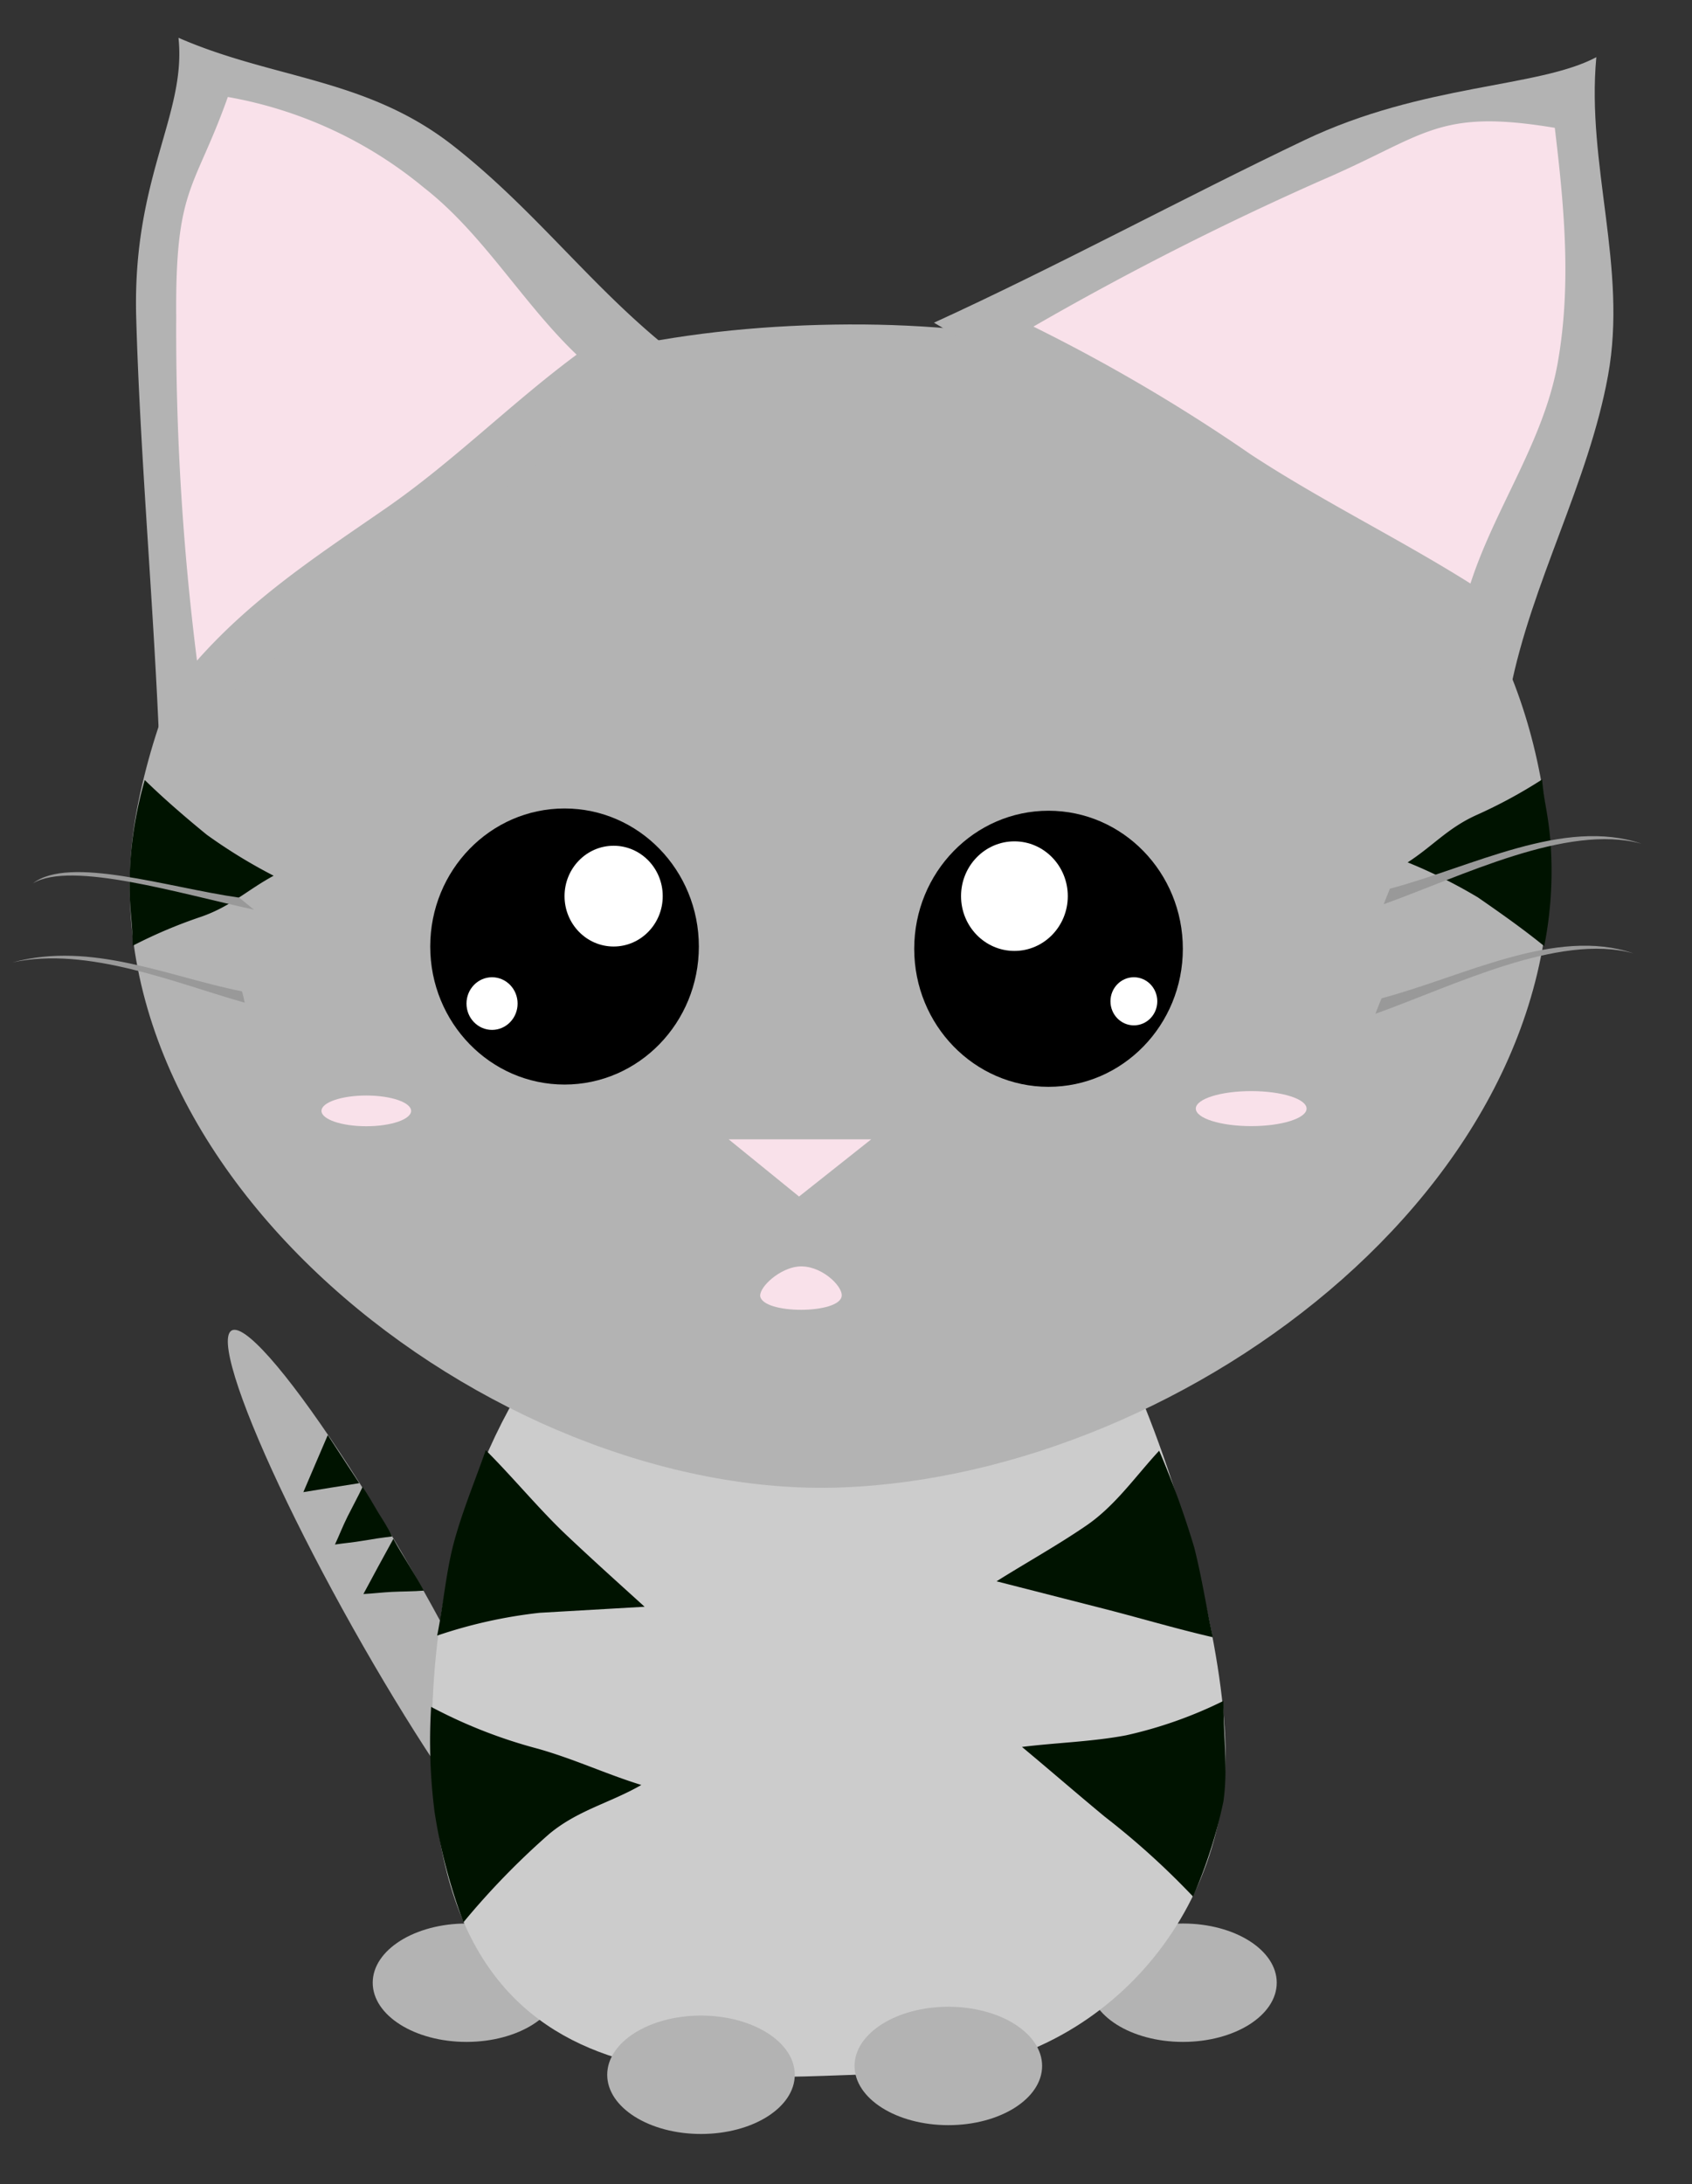 <svg id="Layer_1" data-name="Layer 1" xmlns="http://www.w3.org/2000/svg" width="134.42" height="173.42" viewBox="0 0 134.42 173.42"><rect x="0" y="0" width="134.42" height="173.42" fill="#333333" stroke="none"/><defs><style>.cls-1{fill:#b3b3b3;}.cls-2{fill:#ccc;}.cls-3{fill:#fff;}.cls-4{fill:#f9e1ea;}.cls-5{fill:#999;}.cls-6{fill:#001300;}</style></defs><ellipse class="cls-1" cx="30.78" cy="127.66" rx="3.17" ry="25.26" transform="translate(-58.59 31.44) rotate(-29.33)"/><ellipse class="cls-1" cx="37.06" cy="157.42" rx="7.45" ry="4.7"/><ellipse class="cls-1" cx="93.98" cy="157.42" rx="7.45" ry="4.7"/><path class="cls-2" d="M72.53,164.61c-13.71,0-38.22,5-38.22-26.6,0-34,24.51-47.55,38.22-47.55s24.83,34.79,24.83,48.79S86.25,164.61,72.53,164.61Z"/><path class="cls-1" d="M122.8,64.31c3.82,28.66-28.29,52.79-56,53.79S5,92.5,11,63.64,42.57,25.88,67.4,25.76,119,35.64,122.8,64.31Z"/><ellipse cx="44.85" cy="75.15" rx="10.67" ry="10.96"/><ellipse cx="83.3" cy="75.33" rx="10.67" ry="10.96"/><ellipse class="cls-3" cx="48.75" cy="71.15" rx="3.9" ry="4"/><ellipse class="cls-3" cx="80.59" cy="71.15" rx="4.24" ry="4.35"/><ellipse class="cls-3" cx="39.09" cy="79.68" rx="2.03" ry="2.09"/><ellipse class="cls-3" cx="90.08" cy="79.5" rx="1.86" ry="1.91"/><path class="cls-4" d="M57.89,90.46H69.21L63.48,95Z"/><path class="cls-4" d="M66.87,102.88c.06-.82-1.72-2.5-3.48-2.32-1.43.15-3,1.54-3,2.32C60.54,104.37,66.76,104.36,66.87,102.88Z"/><path class="cls-1" d="M12.68,59.78c-.43-11.33-1.55-23.49-1.86-34.6S14.83,9.11,14.18,3C21.74,6.3,29.11,6.17,36,11.57s11.44,11.87,18.27,17C46.89,33.3,40.05,39,32.94,44A247.19,247.19,0,0,0,12.68,59.78Z"/><path class="cls-4" d="M15.65,52.45A208.18,208.18,0,0,1,14,25.18c-.09-10.4,1.44-10,4.1-17.48a33.56,33.56,0,0,1,15.58,7.2c4.71,3.67,7.8,9.12,12.13,13.26C40.62,32,36,36.66,30.66,40.35S20.09,47.43,15.65,52.45Z"/><ellipse class="cls-1" cx="55.69" cy="164.73" rx="7.45" ry="4.7"/><ellipse class="cls-1" cx="75.34" cy="164.03" rx="7.45" ry="4.7"/><path class="cls-1" d="M74.2,25.62c9.72-4.44,20-10,29.45-14.5S122.19,7,126.82,4.54c-.8,8.53,2.49,16.71.93,25.27s-6.07,16.42-7.77,25c-7.43-5.32-15.31-10-22.9-15S81.88,30.17,74.2,25.62Z"/><path class="cls-4" d="M82.1,25.93A241.19,241.19,0,0,1,105,14.31c8.3-3.56,9.14-5.72,18.52-4.16.74,6.18,1.34,12.43.23,18.67s-5,11.53-6.93,17.51c-5.73-3.6-11.83-6.56-17.47-10.26A138.59,138.59,0,0,0,82.1,25.93Z"/><path class="cls-5" d="M109.76,79.26c6.53-1.73,13.83-5.68,20-3.57-5.95-1.63-14.34,2.61-20.49,4.8C109.42,80.07,109.59,79.67,109.76,79.26Z"/><path class="cls-5" d="M19.22,78.71c-5.83-1.16-11.94-4-18.22-2.3,6-1.3,13.06,1.69,18.44,3.2C19.38,79.31,19.31,79,19.22,78.71Z"/><ellipse class="cls-4" cx="29.1" cy="88.2" rx="3.56" ry="1.22"/><ellipse class="cls-4" cx="99.4" cy="88.02" rx="4.4" ry="1.39"/><path class="cls-6" d="M10.54,75.09c0-2.11-.35-3.13-.21-6.16a30.52,30.52,0,0,1,1.17-7c1.51,1.48,3.28,3,4.92,4.34a41.85,41.85,0,0,0,5.32,3.26c-2.06,1.11-3.37,2.42-5.74,3.25A38.76,38.76,0,0,0,10.54,75.09Z"/><path class="cls-6" d="M92.09,115.18a71.15,71.15,0,0,1,2.79,7.7c.63,2.51.94,4.67,1.47,7.11-3-.69-6.14-1.63-9-2.35l-8.18-2.09c2.39-1.5,4.78-2.82,7.11-4.41S90.18,117.24,92.09,115.18Z"/><path class="cls-6" d="M97.19,135.05c0,2.72.38,5.33,0,8a39.11,39.11,0,0,1-2.41,7.53,61.78,61.78,0,0,0-7-6.33c-2.32-1.92-4.33-3.67-6.59-5.55,2.75-.34,5.55-.41,8.26-.92A34.08,34.08,0,0,0,97.19,135.05Z"/><path class="cls-6" d="M36.82,152.62a43.75,43.75,0,0,1-2.3-8.79,44.52,44.52,0,0,1-.27-8.31,39.64,39.64,0,0,0,8.51,3.33c2.92.83,5.37,2,8.19,2.87-2.48,1.43-5.06,2-7.33,3.9A60.82,60.82,0,0,0,36.82,152.62Z"/><polygon class="cls-6" points="24.1 118.47 25.07 116.2 26.04 113.94 27.29 115.85 28.54 117.76 26.32 118.11 24.1 118.47"/><path class="cls-6" d="M26.61,122.63c.35-.75.62-1.46,1-2.22s.82-1.56,1.19-2.34c.44.6.8,1.28,1.19,1.92s.82,1.27,1.16,2c-.76.09-1.57.21-2.32.34S27.35,122.52,26.61,122.63Z"/><path class="cls-6" d="M28.87,126.56c.4-.72.77-1.44,1.17-2.17s.81-1.48,1.21-2.21c.38.72.84,1.42,1.25,2.11s.81,1.33,1.17,2c-.82.07-1.72.06-2.52.1S29.65,126.52,28.87,126.56Z"/><path class="cls-5" d="M19,71.27c-5.73-.82-13.48-3.36-16.38-1.14,3.07-1.82,11.78.86,17.55,2.09C19.78,71.9,19.38,71.58,19,71.27Z"/><path class="cls-6" d="M122.51,61.89c.18,2.1.62,3.09.73,6.12a30.62,30.62,0,0,1-.56,7.11c-1.63-1.33-3.52-2.66-5.27-3.87a40.86,40.86,0,0,0-5.58-2.78c2-1.29,3.16-2.71,5.45-3.75A39.1,39.1,0,0,0,122.51,61.89Z"/><path class="cls-5" d="M110.42,70.56c6.53-1.73,13.83-5.68,20-3.57-5.95-1.63-14.34,2.61-20.49,4.8C110.08,71.37,110.25,71,110.42,70.56Z"/><path class="cls-6" d="M34.73,129.86c.51-2.52.71-5.2,1.4-7.65s1.63-4.7,2.46-7.07c2.15,2.14,4.25,4.7,6.4,6.73s4.08,3.76,6.22,5.7l-8.33.48A38.36,38.36,0,0,0,34.73,129.86Z"/></svg>
